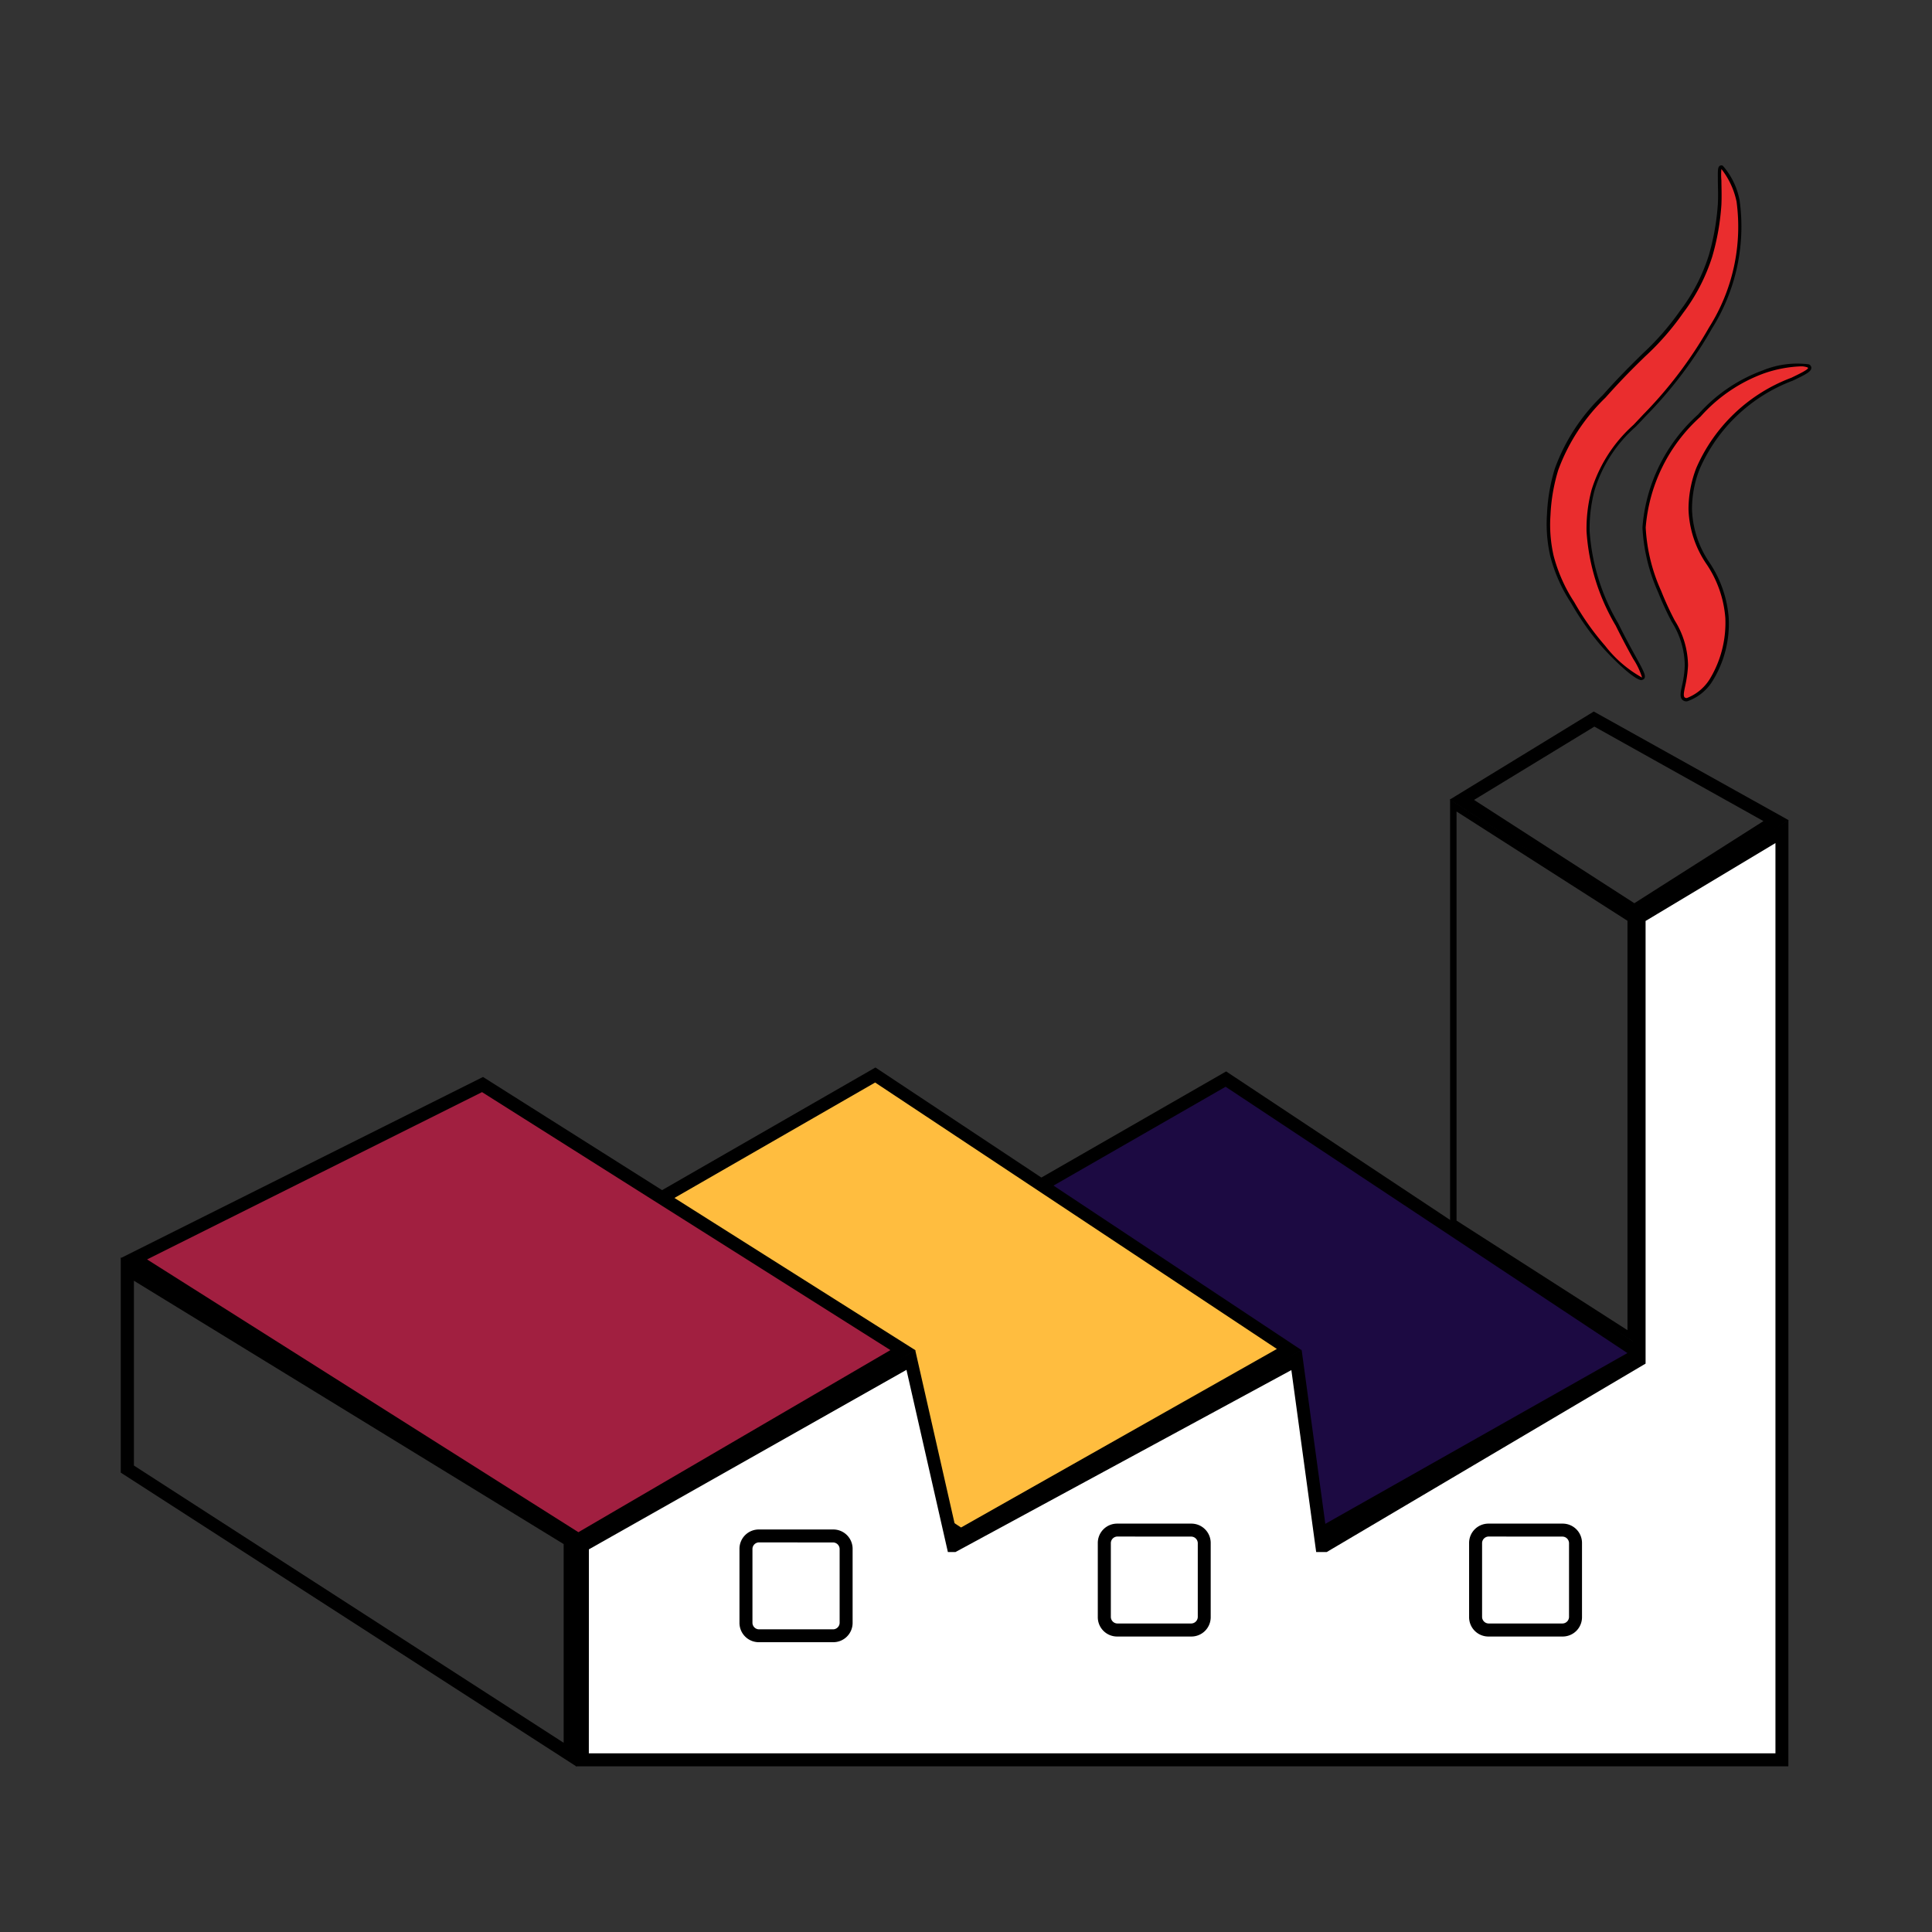<svg xmlns="http://www.w3.org/2000/svg" width="3em" height="3em" viewBox="0 0 32 32"><rect x="0" y="0" width="32" height="32" fill="#333333" stroke="none"/><defs><linearGradient id="" x1="-33.423" x2="-33.353" y1="-250.911" y2="-250.858" gradientTransform="matrix(37.134 26.001 13.575 -19.387 4673.473 -3982.019)" gradientUnits="userSpaceOnUse"><stop offset="0" stop-color="#767676"/><stop offset="1"/></linearGradient><linearGradient id="" x1="-32.107" x2="-32.028" y1="-242.563" y2="-242.586" gradientTransform="matrix(81.081 56.774 17.306 -24.715 6804.021 -4149.644)" gradientUnits="userSpaceOnUse"><stop offset="0" stop-color="#0079b9"/><stop offset="1"/></linearGradient><linearGradient id="" x1="-33.282" x2="-33.224" y1="-243.423" y2="-243.455" gradientTransform="matrix(60.003 42.015 34.184 -48.82 10343.005 -10469.084)" href="#"/><linearGradient id="" x1="12.356" x2="14.011" y1="26.268" y2="26.268" gradientUnits="userSpaceOnUse"><stop offset="0" stop-color="#595959"/><stop offset=".087" stop-color="#6e6e6e"/><stop offset=".242" stop-color="#8c8c8c"/><stop offset=".405" stop-color="#a4a4a4"/><stop offset=".577" stop-color="#b5b5b5"/><stop offset=".765" stop-color="#bfbfbf"/><stop offset="1" stop-color="#c2c2c2"/></linearGradient><linearGradient id="" x1="18.291" x2="19.946" y1="26.171" y2="26.171" href="#"/><linearGradient id="" x1="24.44" x2="26.096" y1="26.171" y2="26.171" href="#"/></defs><path fill="#1c0a42" d="m20.305 17.872l6.855 4.546l-5.44 3.075l-6.859-4.494z"/><path d="m21.716 25.619l-.055-.036l-7.005-4.59l5.653-3.247l7.056 4.68Zm-6.65-4.613l6.658 4.362l5.231-2.957L20.3 18Z"/><path fill="url(#)" d="m26.401 11.909l3.017 1.683l-2.348 1.496l-2.857-1.841z"/><path d="m27.069 15.215l-3.058-1.97l2.387-1.46l3.228 1.8Zm-2.654-1.966l2.655 1.711l2.138-1.36l-2.8-1.565Z"/><path fill="#ffbd3f" d="m14.498 17.807l6.856 4.547l-5.44 3.075l-6.859-4.494z"/><path d="m15.91 25.554l-.055-.036l-7.005-4.589l5.65-3.248l7.056 4.68Zm-6.65-4.613l6.658 4.359l5.231-2.957l-6.654-4.413Z"/><path fill="#a11f40" d="m7.99 17.966l6.964 4.4l-5.377 3.138l-7.359-4.655z"/><path d="M9.575 25.629L2 20.838l6-3l7.164 4.527ZM2.436 20.86l7.144 4.518l5.168-3.016l-6.764-4.273Z"/><path fill="url(#)" d="m2.111 21.021l7.332 4.494v3.548l-7.332-4.731z"/><path d="M9.55 29.26L2 24.391v-3.562l7.55 4.626Zm-7.332-4.986l7.118 4.592v-3.291l-7.118-4.362Z"/><path fill="url(#)" d="m24.071 13.343l2.938 1.879v6.909l-2.938-1.884z"/><path d="m27.063 22.229l-3.045-1.953v-7.031l3.045 1.947Zm-2.938-2.012l2.831 1.815v-6.781l-2.831-1.81Z"/><path fill="#fff" d="M27.149 22.526v-7.332l2.365-1.419v15.374H9.646v-3.548l5.44-3.075l.699 3.075h.011l5.676-3.075l.419 3.075h.054z"/><path d="M29.621 29.256H9.539v-3.718l5.62-3.177l.7 3.083l5.7-3.087l.422 3.1l5.061-2.991v-7.333l2.58-1.548Zm-19.868-.215h19.654V13.964l-2.151 1.29v7.332l-.053.031l-5.229 3.09H21.8l-.411-3.014l-5.564 3.014H15.7l-.686-3.018l-5.26 2.973Z"/><rect width="1.656" height="1.656" x="12.356" y="25.44" fill="url(#)" rx=".215" ry=".215"/><path d="M13.8 27.2h-1.23a.32.32 0 0 1-.322-.322v-1.223a.32.32 0 0 1 .322-.322h1.23a.32.32 0 0 1 .322.322v1.226a.32.32 0 0 1-.322.319m-1.23-1.653a.11.11 0 0 0-.107.107v1.226a.11.11 0 0 0 .107.107h1.23a.11.11 0 0 0 .107-.107v-1.225a.11.11 0 0 0-.107-.107Z"/><rect width="1.656" height="1.656" x="18.291" y="25.343" fill="url(#)" rx=".215" ry=".215"/><path d="M19.732 27.106h-1.227a.32.32 0 0 1-.322-.322v-1.226a.32.32 0 0 1 .322-.322h1.226a.32.32 0 0 1 .322.322v1.226a.32.32 0 0 1-.321.322m-1.226-1.656a.11.11 0 0 0-.107.107v1.226a.11.11 0 0 0 .107.107h1.226a.11.11 0 0 0 .107-.107v-1.225a.11.11 0 0 0-.107-.107Z"/><rect width="1.656" height="1.656" x="24.44" y="25.343" fill="url(#)" rx=".215" ry=".215"/><path d="M25.881 27.106h-1.226a.32.32 0 0 1-.322-.322v-1.226a.32.32 0 0 1 .322-.322h1.226a.32.32 0 0 1 .322.322v1.226a.32.32 0 0 1-.322.322m-1.226-1.656a.11.11 0 0 0-.107.107v1.226a.11.11 0 0 0 .107.107h1.226a.11.11 0 0 0 .107-.107v-1.225a.11.11 0 0 0-.107-.107Z"/><path fill="#ea2d2e" d="M27.215 11.23c-.052.069-.417-.262-.653-.526a4.4 4.4 0 0 1-.516-.73A2.6 2.6 0 0 1 25.7 9.2a2.4 2.4 0 0 1-.052-.682a3 3 0 0 1 .129-.749a3.14 3.14 0 0 1 .787-1.207a16 16 0 0 0 1.283-1.4a3 3 0 0 0 .479-.927a4 4 0 0 0 .151-.855c.019-.364-.025-.593.023-.613s.215.274.287.564a3.17 3.17 0 0 1-.458 2.1a7 7 0 0 1-1.094 1.448a2.8 2.8 0 0 0-.849 1.234a2.5 2.5 0 0 0-.086.687a3.5 3.5 0 0 0 .476 1.542c.288.572.48.833.439.888"/><path d="M27.193 11.266c-.124 0-.492-.365-.651-.544a4.5 4.5 0 0 1-.52-.734a2.6 2.6 0 0 1-.346-.781a2.4 2.4 0 0 1-.053-.69a3 3 0 0 1 .13-.756a3.2 3.2 0 0 1 .793-1.216c.294-.331.5-.528.659-.686a4.4 4.4 0 0 0 .622-.711a3 3 0 0 0 .476-.919a4 4 0 0 0 .15-.849c.008-.159 0-.294 0-.393c0-.159-.006-.225.038-.243a.05.05 0 0 1 .043 0a1.2 1.2 0 0 1 .28.579a3.17 3.17 0 0 1-.46 2.121a7 7 0 0 1-1.1 1.453q-.083.09-.162.171a2.3 2.3 0 0 0-.681 1.052a2.5 2.5 0 0 0-.082.673a3.46 3.46 0 0 0 .473 1.53c.114.231.215.415.289.549c.129.235.178.323.142.369a.05.05 0 0 1-.04.02ZM28.512 2.8a1 1 0 0 0 0 .19c0 .1.007.236 0 .4a4 4 0 0 1-.152.861a3.1 3.1 0 0 1-.483.934a4.4 4.4 0 0 1-.629.719c-.162.158-.364.354-.657.683a3.2 3.2 0 0 0-.782 1.2a3 3 0 0 0-.128.743a2.3 2.3 0 0 0 .052.675a2.6 2.6 0 0 0 .341.767a4.4 4.4 0 0 0 .513.725a2 2 0 0 0 .611.526a1.2 1.2 0 0 0-.147-.31a13 13 0 0 1-.29-.551a3.5 3.5 0 0 1-.483-1.562a2.5 2.5 0 0 1 .084-.688a2.4 2.4 0 0 1 .694-1.075l.161-.171a7 7 0 0 0 1.09-1.442a3.12 3.12 0 0 0 .456-2.083a1.3 1.3 0 0 0-.251-.541"/><path fill="#ea2d2e" d="M29.972 6.087c-.019-.088-.432-.04-.766.073a2.6 2.6 0 0 0-1.059.722a2.8 2.8 0 0 0-.916 1.855a3 3 0 0 0 .258 1.06c.221.572.455.773.444 1.225c-.007.3-.114.484-.048.549s.314-.1.462-.313a1.8 1.8 0 0 0 .259-1.022c-.046-.815-.6-1.015-.608-1.8a1.9 1.9 0 0 1 .129-.676c.443-1.251 1.881-1.508 1.845-1.673"/><path d="M27.934 11.617a.1.1 0 0 1-.069-.026c-.046-.046-.03-.122-.005-.237a1.7 1.7 0 0 0 .045-.331a1.37 1.37 0 0 0-.214-.72a5 5 0 0 1-.228-.495a3 3 0 0 1-.259-1.07a2.8 2.8 0 0 1 .923-1.874a2.64 2.64 0 0 1 1.07-.729a1.5 1.5 0 0 1 .766-.1a.07.07 0 0 1 .037.046c.015.07-.092.121-.306.224a2.73 2.73 0 0 0-1.542 1.463a1.8 1.8 0 0 0-.127.667a1.65 1.65 0 0 0 .291.885a1.9 1.9 0 0 1 .317.914a1.8 1.8 0 0 1-.264 1.039a.8.8 0 0 1-.421.342Zm1.889-5.549a2.1 2.1 0 0 0-.608.117a2.6 2.6 0 0 0-1.048.715a2.76 2.76 0 0 0-.909 1.837a2.9 2.9 0 0 0 .256 1.05a5 5 0 0 0 .225.49a1.43 1.43 0 0 1 .22.745a2 2 0 0 1-.047.341c-.019.091-.035.163-.009.188a.05.05 0 0 0 .038.01a.77.77 0 0 0 .382-.32a1.8 1.8 0 0 0 .254-1.005a1.84 1.84 0 0 0-.31-.89a1.7 1.7 0 0 1-.3-.911a1.9 1.9 0 0 1 .13-.686a2.78 2.78 0 0 1 1.573-1.492c.126-.061.283-.136.277-.164l-.008-.007a.3.3 0 0 0-.116-.018"/></svg>